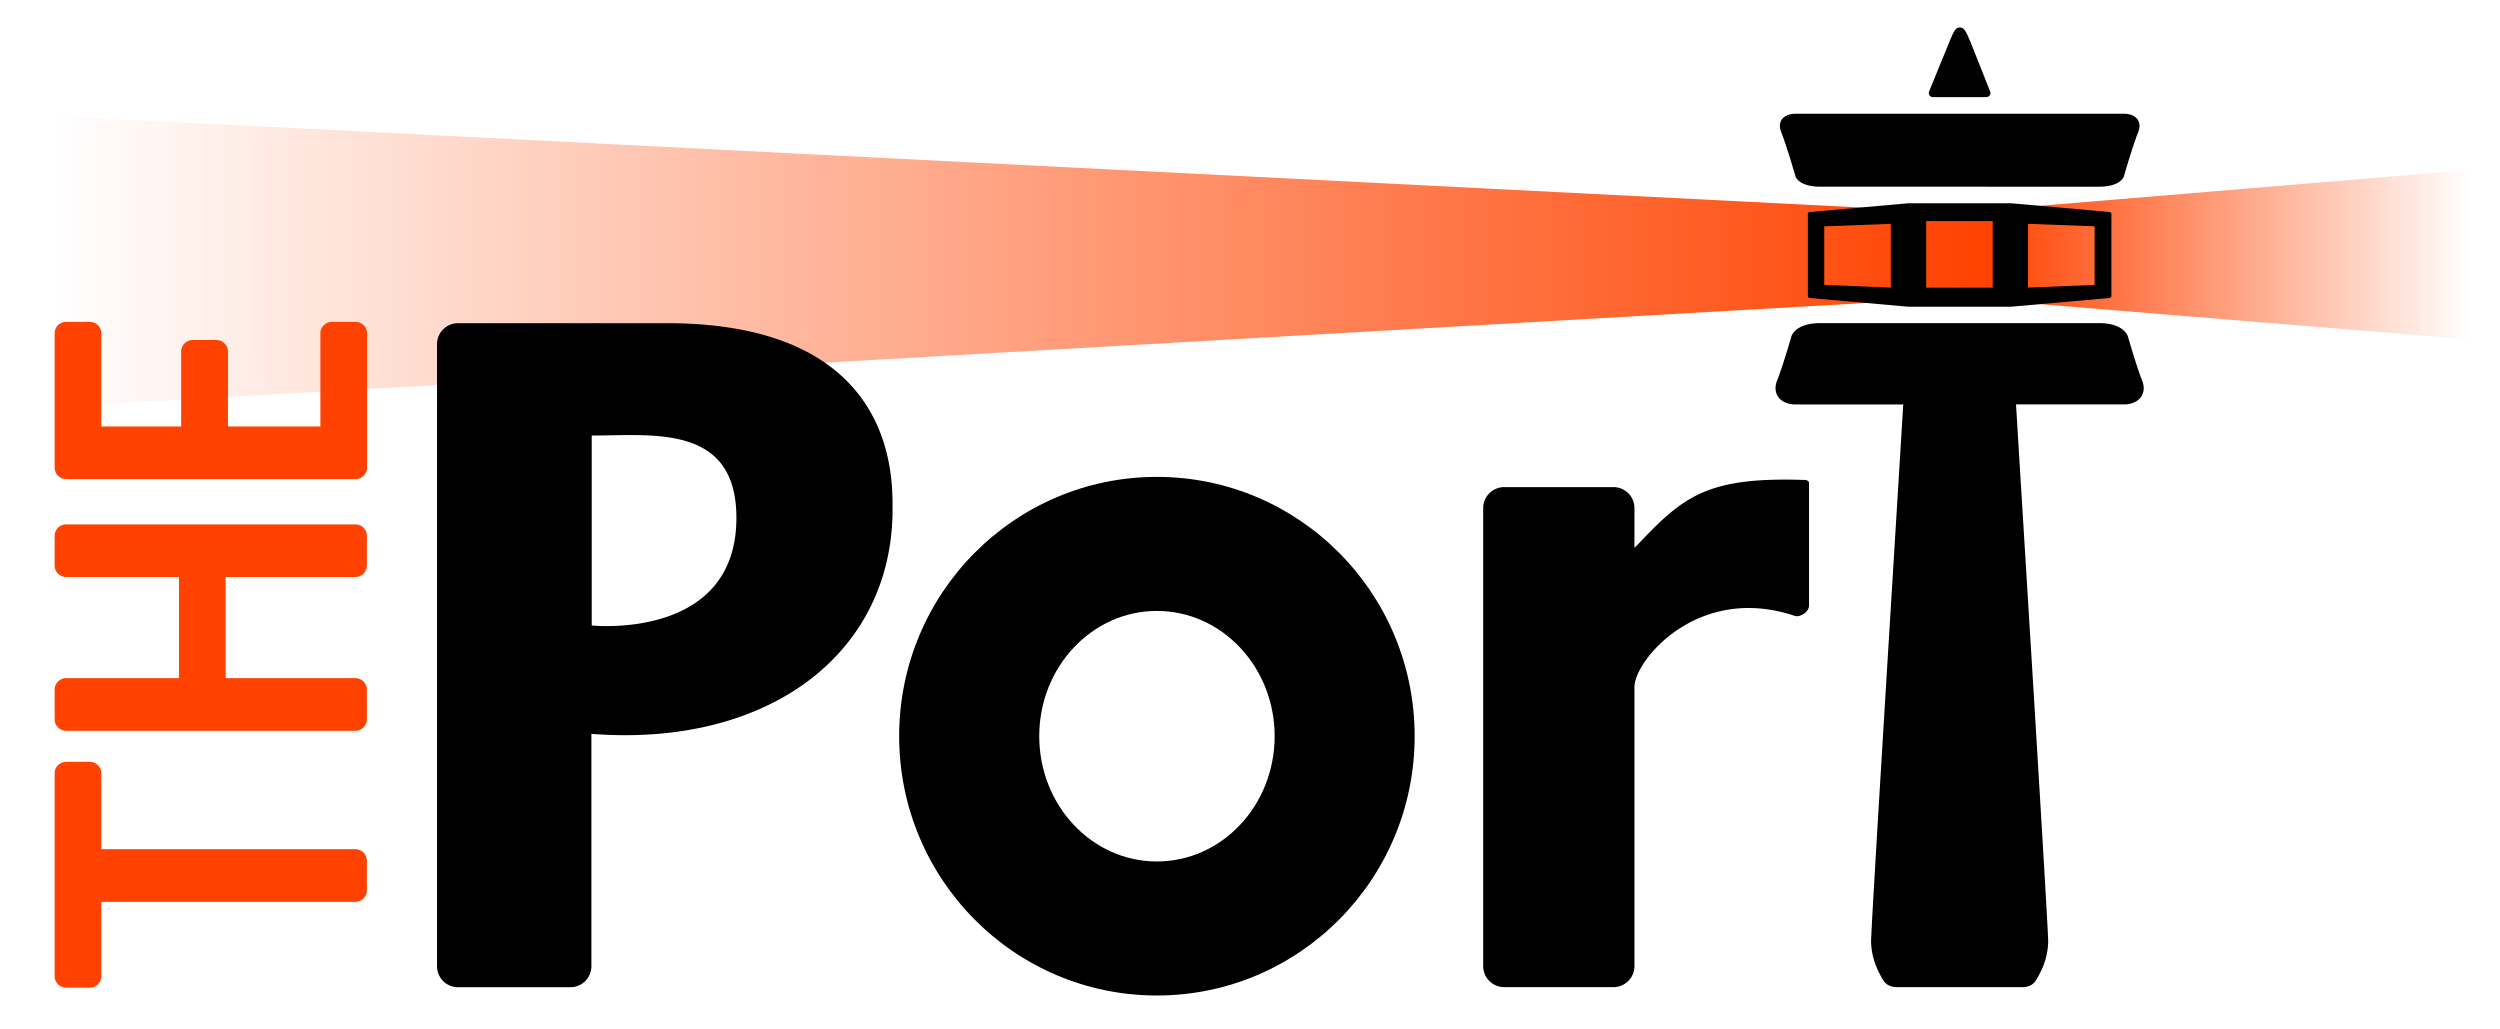 <svg xmlns="http://www.w3.org/2000/svg" xmlns:xlink="http://www.w3.org/1999/xlink" viewBox="0 0 1190 490"><defs><style>.a{fill:url(#a);}.b{fill:#ff4200;}</style><linearGradient id="a" x1="26" y1="124.44" x2="1176" y2="124.44" gradientUnits="userSpaceOnUse"><stop offset="0" stop-color="#ff4200" stop-opacity="0"/><stop offset="0.8" stop-color="#ff4200"/><stop offset="1" stop-color="#ff4200" stop-opacity="0"/></linearGradient></defs><polygon class="a" points="932.75 101.15 26 55.2 26 193.68 932.75 141.64 1176 161.61 1176 80.88 932.75 101.15"/><path class="b" d="M42.73,470.12H31.5a5.5,5.5,0,0,1-5.5-5.5V368.13a5.5,5.5,0,0,1,5.5-5.5H42.73a5.5,5.5,0,0,1,5.5,5.5v36.09H169.14a5.51,5.51,0,0,1,5.5,5.5v14.06a5.51,5.51,0,0,1-5.5,5.5H48.23v35.34A5.5,5.5,0,0,1,42.73,470.12Z"/><path class="b" d="M169.14,347.85H31.5a5.5,5.5,0,0,1-5.5-5.5V328.29a5.51,5.51,0,0,1,5.5-5.5H85.18V274.66H31.5a5.51,5.51,0,0,1-5.5-5.5V255.1a5.51,5.51,0,0,1,5.5-5.5H169.14a5.51,5.51,0,0,1,5.5,5.5v14.06a5.51,5.51,0,0,1-5.5,5.5H107.41v48.13h61.73a5.51,5.51,0,0,1,5.5,5.5v14.06A5.5,5.5,0,0,1,169.14,347.85Z"/><path class="b" d="M169.14,228.06H31.5a5.51,5.51,0,0,1-5.5-5.5V158.71a5.5,5.5,0,0,1,5.5-5.5H42.73a5.5,5.5,0,0,1,5.5,5.5V203h38V167.35a5.51,5.51,0,0,1,5.5-5.5H103a5.5,5.5,0,0,1,5.5,5.5V203h44V158.71a5.5,5.5,0,0,1,5.5-5.5h11.23a5.5,5.5,0,0,1,5.5,5.5v63.85A5.51,5.51,0,0,1,169.14,228.06Z"/><path d="M778,327c0,11.48,0,132.88,0,132.88a10,10,0,0,1-10,10H716a10,10,0,0,1-10-10V241.86a10,10,0,0,1,10-10h52a10,10,0,0,1,10,10v18.47s-1.28,1.9,3.32-2.94c20.83-21.95,32.9-30.45,77.85-28.92.63,0,1.92.41,1.92,1.45v58.27c0,3.41-4.56,5.7-6.71,5C808.26,277.62,778,314.41,778,327Z"/><path d="M315.35,153.84l-97.33,0a10,10,0,0,0-10,10V459.92a10,10,0,0,0,10,10h53.49a10,10,0,0,0,10-10V349.32c84.67,6.56,143.71-38.64,143.35-107.62C424.78,226.4,426.11,153,315.35,153.84ZM281.66,297.73V207.32c28.92,0,68.87-5.67,68.87,39.2C350.53,305,281.66,297.73,281.66,297.73Z"/><path d="M550.68,227C482.93,227,428,282.26,428,350.43s54.93,123.43,122.68,123.43S673.37,418.6,673.37,350.43,618.44,227,550.68,227Zm0,183.06c-30.95,0-56-26.7-56-59.63s25.1-59.63,56-59.63,56.05,26.7,56.05,59.63S581.64,410.06,550.68,410.06Z"/><path d="M999,153.8H866.57c-11.14,0-13.5,5.23-13.85,6.28a.6.6,0,0,0-.06.19c0,.14-4.33,14.92-6.69,20.69-1.52,3.75-.63,6.34.39,7.85,2.36,3.52,7,3.7,7.9,3.7h51.68c-2.48,41.44-15.53,251.23-15.31,256a34,34,0,0,0,3.8,14.44l.51,1c1.61,3.18,3,5.93,8.29,5.93h59.11c5.29,0,6.68-2.75,8.29-5.93l.51-1a33.81,33.81,0,0,0,3.8-14.44c.22-4.79-12.83-214.58-15.31-256h51.68c.9,0,5.54-.18,7.91-3.7,1-1.51,1.9-4.1.38-7.85-2.36-5.77-6.64-20.55-6.69-20.69a.6.6,0,0,0-.06-.19c-.35-1.05-2.71-6.28-13.81-6.28Z"/><path d="M1011.31,54.14h-157c-.44,0-4.41.08-6.25,2.81-.74,1.11-1.38,3-.18,6,2.39,5.88,6.7,20.75,6.75,20.9l0,.09c.28.83,2.18,4.93,11.92,4.93H999c9.77,0,11.67-4.1,12-4.93l0-.09c0-.15,4.36-15,6.75-20.9,1.2-2.93.56-4.87-.18-6-1.84-2.73-5.81-2.81-6.25-2.81Z"/><path d="M957,96.75H908.45l-47,4.18a1,1,0,0,0-.91,1v38.91a1,1,0,0,0,.91,1l47,4.17h48.67l47-4.17a1,1,0,0,0,.91-1V101.92a1,1,0,0,0-.91-1l-47-4.18Zm-40.16,8.48h31.69v31.69H916.87V105.23Zm48.5,31.65V106.54l31.69,1.19v27.89l-31.69,1.26Zm-97-29.15,31.69-1.19v30.34l-31.69-1.26V107.73Z"/><path d="M932.9,13.08c-2.14,0-2.93,1.9-5.06,7l-9.58,23.42a2,2,0,0,0,1.85,2.75h25.35a2,2,0,0,0,1.85-2.74L938,20.1c-2.16-5.12-3-7-5.1-7Z"/></svg>